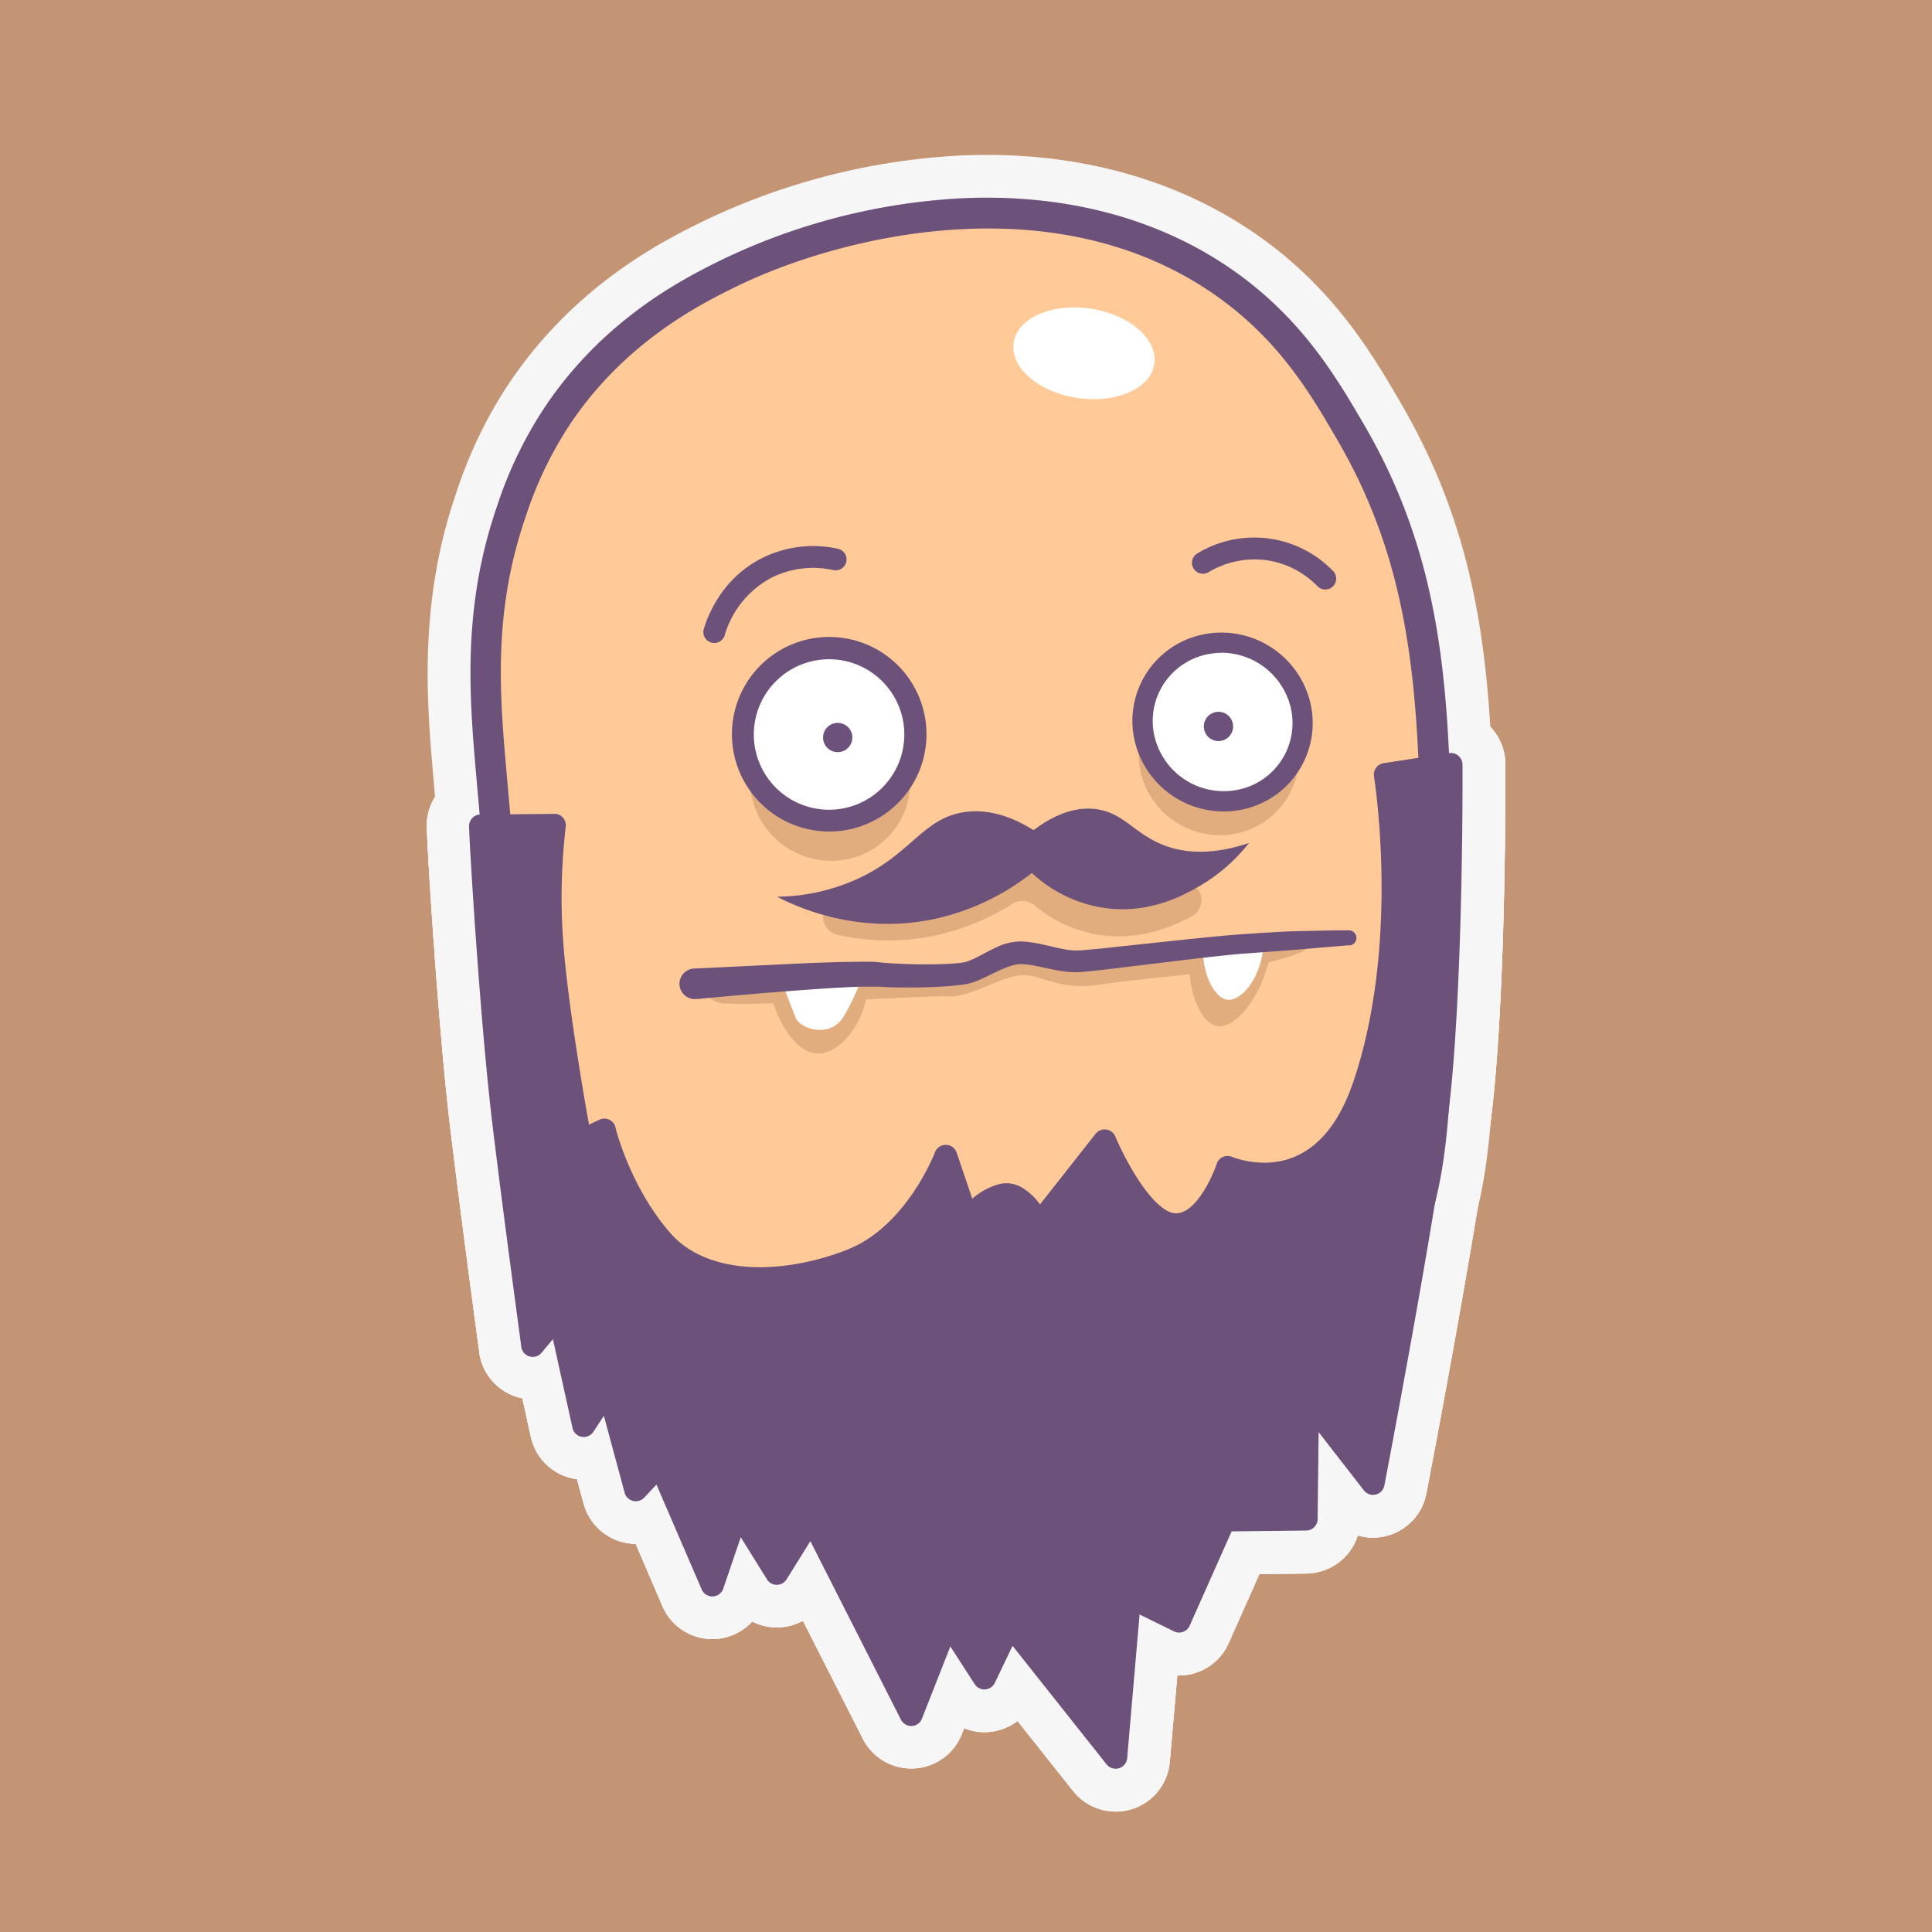 <svg id="Layer_2" data-name="Layer 2" xmlns="http://www.w3.org/2000/svg" xmlns:xlink="http://www.w3.org/1999/xlink" viewBox="0 0 512 512"><rect x="0" y="0" width="512" height="512" fill="#333333" stroke="none"/><defs><style>.cls-1,.cls-3,.cls-5,.cls-6{fill:none;}.cls-2{clip-path:url(#clip-path);}.cls-3{stroke:#fff;stroke-linejoin:round;stroke-width:25.51px;}.cls-4{fill:#ffca98;}.cls-5,.cls-6{stroke:#6c517a;stroke-miterlimit:10;}.cls-5{stroke-width:8.37px;}.cls-6{stroke-width:7.94px;}.cls-7{fill:#6c517a;}.cls-8{fill:#c49575;}.cls-9{fill:#f6f6f6;}.cls-10{fill:#e1ad7f;}.cls-11{fill:#fff;}.cls-12{clip-path:url(#clip-path-3);}.cls-13{fill:#f79431;}.cls-14{fill:#f7f7f7;}.cls-15{fill:#118407;}</style><clipPath id="clip-path"><rect class="cls-1" x="-532" width="512" height="512"/></clipPath><clipPath id="clip-path-3"><rect class="cls-1" x="532" width="512" height="512"/></clipPath></defs><g class="cls-2"><path class="cls-3" d="M39.58,490.21C22.5,478.4,4.49,464.89-14,449.48a741.7,741.7,0,0,1-61.17-57.23c-.37-.39-.2-.4.08-.58,15.72-10.2,38-29.24,38.17-55.44,0-5.53-.88-14.37-6.56-25.05,6.94-1.79,11.21-7.16,10.8-12.15a9.44,9.44,0,0,0-4.8-7.26c-4.8-2.64-12.24-.61-17.22,5.81-2.49-3.25-11.61-14.38-26.94-16.77s-26.94,5.45-33.32,9.73c-25.79,17.31-30.5,48.67-31.42,56.12,0,0-59-25.34-103.12,9.24s-60.44,80.87-60.44,80.87c-2.93.82-23.35,6.92-33.1,28.18-9.18,20-1.92,38.36-.67,41.36-.56.07-8.09,1.15-10.95,7.61-.13.27-2.58,6,0,9.16s10.28,3.35,17.66-2a52.44,52.44,0,0,0,19.9,15.21c24.76,10.49,52.8-2.36,68.42-16.33,1.19-1.06,2.56-2.35,4-3.89.19-.2.22-.06.22-.06q6.33,15.88,12.38,33.39,7.46,21.76,13,41.89s4.77,61.57,170.84,74.39,229-120.75,178.88-162.49S39.58,490.21,39.58,490.21Z"/><path class="cls-3" d="M-77.14,390.79a742.18,742.18,0,0,0,62.27,58.39C3.6,464.6,21.6,478.1,38.68,489.92"/><path class="cls-3" d="M-18.41,448c.41-1.74,4.3-17.08,19.68-23.85,13.82-6.09,26.37-.6,28.32.3,3-4,11.67-14.73,25-16.4,18.86-2.36,40.47,14.05,47.41,41.44"/><path class="cls-3" d="M21.63,449.67a42.22,42.22,0,0,1,16.16-33.84"/><path class="cls-3" d="M21.63,449.67a28.29,28.29,0,0,1-1.42-10.17,34.1,34.1,0,0,1,2.05-10.31,33.71,33.71,0,0,1,5.13-9.35,28.59,28.59,0,0,1,7.94-7.13L40.24,419c-2,2.2-4,4.29-5.82,6.52a70.22,70.22,0,0,0-5.16,7.06,60.37,60.37,0,0,0-4.25,8A91.34,91.34,0,0,0,21.63,449.67Z"/></g><g class="cls-2"><path class="cls-4" d="M39.58,490.21C22.5,478.4,4.49,464.89-14,449.48a741.7,741.7,0,0,1-61.17-57.23c-.37-.39-.2-.4.08-.58,15.72-10.2,38-29.24,38.17-55.44,0-5.53-.88-14.37-6.56-25.05,6.94-1.79,11.21-7.16,10.8-12.15a9.44,9.44,0,0,0-4.8-7.26c-4.8-2.64-12.24-.61-17.22,5.81-2.49-3.25-11.61-14.38-26.94-16.77s-26.94,5.45-33.32,9.73c-25.79,17.31-30.5,48.67-31.42,56.12,0,0-59-25.34-103.12,9.24s-60.44,80.87-60.44,80.87c-2.93.82-23.35,6.92-33.1,28.18-9.18,20-1.92,38.36-.67,41.36-.56.07-8.09,1.15-10.95,7.61-.13.27-2.58,6,0,9.16s10.28,3.35,17.66-2a52.44,52.44,0,0,0,19.9,15.21c24.76,10.49,52.8-2.36,68.42-16.33,1.19-1.06,2.56-2.35,4-3.89.19-.2.22-.06.22-.06q6.33,15.88,12.38,33.39,7.46,21.76,13,41.89s4.77,61.57,170.84,74.39,229-120.75,178.88-162.49S39.58,490.21,39.58,490.21Z"/><path class="cls-5" d="M-77.14,390.79a742.18,742.18,0,0,0,62.27,58.39C3.6,464.6,21.6,478.1,38.68,489.92"/><path class="cls-6" d="M-18.41,448c.41-1.74,4.3-17.08,19.68-23.85,13.82-6.09,26.37-.6,28.32.3,3-4,11.67-14.73,25-16.4,18.86-2.36,40.47,14.05,47.41,41.44"/><path class="cls-7" d="M21.63,449.67a28.29,28.29,0,0,1-1.42-10.17,34.1,34.1,0,0,1,2.05-10.31,33.71,33.71,0,0,1,5.13-9.35,28.59,28.59,0,0,1,7.94-7.13L40.24,419c-2,2.2-4,4.29-5.82,6.52a70.22,70.22,0,0,0-5.16,7.06,60.37,60.37,0,0,0-4.25,8A91.34,91.34,0,0,0,21.63,449.67Z"/></g><rect class="cls-8" width="512" height="512"/><path class="cls-9" d="M264.64,417.23c-50.39,0-87.49-31.61-92.33-35.93-17.61-15.75-26.33-32.47-32.1-43.53-6.86-13.13-12.39-30.21-21.21-131-1.91-21.78-4.07-46.48,5.9-75.24a115.55,115.55,0,0,1,12.84-26.85h0c17-25.95,40.22-37.42,50.13-42.32a174.37,174.37,0,0,1,66.67-17.13c29.43-1.37,56.14,5.89,77.27,21,19.12,13.68,28.49,29.8,36,42.74,23.71,40.77,23.9,79.15,24.16,132.27.25,49.27.37,74-11.81,98.94-17.69,36.25-46.66,61.85-81.57,72.1A120,120,0,0,1,264.64,417.23ZM156.71,117.14A93.36,93.36,0,0,0,146.33,139c-8.39,24.19-6.53,45.37-4.74,65.85,9.11,104,14.44,114.25,18.72,122.45,5.31,10.18,12.58,24.12,27.11,37.11,1.63,1.46,34.25,30.08,77.57,30.08a96.23,96.23,0,0,0,27.23-3.91c38.75-11.38,59-42.66,67.58-60.3,9.86-20.18,9.74-43.14,9.52-88.88-.28-56.15-1.35-87-21.09-121-7.11-12.22-14.45-24.85-29.61-35.69-40.23-28.77-94.8-14.79-120.7-2-8.26,4.08-27.59,13.63-41.21,34.42Z"/><path class="cls-9" d="M264.64,417.23c-50.39,0-87.49-31.61-92.33-35.93-17.61-15.75-26.33-32.47-32.1-43.53-6.86-13.13-12.39-30.21-21.21-131-1.91-21.78-4.07-46.48,5.9-75.24a115.55,115.55,0,0,1,12.84-26.85h0c17-25.95,40.22-37.42,50.13-42.32a174.37,174.37,0,0,1,66.67-17.13c29.43-1.37,56.14,5.89,77.27,21,19.12,13.68,28.49,29.8,36,42.74,23.71,40.77,23.9,79.15,24.16,132.27.25,49.27.37,74-11.81,98.94-17.69,36.25-46.66,61.85-81.57,72.1A120,120,0,0,1,264.64,417.23ZM156.71,117.14A93.36,93.36,0,0,0,146.33,139c-8.39,24.19-6.53,45.37-4.74,65.85,9.11,104,14.44,114.25,18.72,122.45,5.31,10.18,12.58,24.12,27.11,37.11,1.63,1.46,34.25,30.08,77.57,30.08a96.23,96.23,0,0,0,27.23-3.91c38.75-11.38,59-42.66,67.58-60.3,9.86-20.18,9.74-43.14,9.52-88.88-.28-56.15-1.35-87-21.09-121-7.11-12.22-14.45-24.85-29.61-35.69-40.23-28.77-94.8-14.79-120.7-2-8.26,4.08-27.59,13.63-41.21,34.42Z"/><path class="cls-9" d="M196.35,277.39a38.14,38.14,0,0,1-8.11-.56,16,16,0,0,1-10.8-7.92,15.45,15.45,0,0,1-.76-12.51l2.57-6.75,73.48-5.25,14-4.55,15.75,2.42c7-.52,15.63-1.26,24-2,25.29-2.17,37.74-3.14,42.75-2.61l9.93,1,.22,10c.29,13.39-16.11,16.51-24,18-9,1.71-20,2.87-28.82,3.8-5,.53-9.76,1-12.22,1.45a40.16,40.16,0,0,1-20.75-1.55c-.79-.25-1.85-.58-2.29-.65a37.27,37.27,0,0,0-4.75,1.76c-4.37,1.82-9.78,4.08-15.83,3.84-2.07-.09-11.91.38-20.59.79C212.4,277,202.38,277.39,196.35,277.39Z"/><path class="cls-9" d="M196.35,277.39a38.14,38.14,0,0,1-8.11-.56,16,16,0,0,1-10.8-7.92,15.45,15.45,0,0,1-.76-12.51l2.57-6.75,73.48-5.25,14-4.55,15.75,2.42c7-.52,15.63-1.26,24-2,25.29-2.17,37.74-3.14,42.75-2.61l9.93,1,.22,10c.29,13.39-16.11,16.51-24,18-9,1.71-20,2.87-28.82,3.8-5,.53-9.76,1-12.22,1.45a40.16,40.16,0,0,1-20.75-1.55c-.79-.25-1.85-.58-2.29-.65a37.27,37.27,0,0,0-4.75,1.76c-4.37,1.82-9.78,4.08-15.83,3.84-2.07-.09-11.91.38-20.59.79C212.4,277,202.38,277.39,196.35,277.39Z"/><path class="cls-9" d="M323.19,283.3c-.38,0-.76,0-1.14,0-11.15-.84-18.83-13.59-18.26-30.32l.32-9.57,46.31-6.28-2.08,14.83C345.82,269.82,334.9,283.3,323.19,283.3Z"/><path class="cls-9" d="M323.19,283.3c-.38,0-.76,0-1.14,0-11.15-.84-18.83-13.59-18.26-30.32l.32-9.57,46.31-6.28-2.08,14.83C345.82,269.82,334.9,283.3,323.19,283.3Z"/><path class="cls-9" d="M216.78,290.54a18.05,18.05,0,0,1-3-.26c-11.1-1.95-20.24-15.12-21.73-31.31l-1.13-12.33,51.35-.2-.4,11.76c-.39,11.5-4.79,21.48-12.09,27.41A20.67,20.67,0,0,1,216.78,290.54Z"/><path class="cls-9" d="M216.78,290.54a18.05,18.05,0,0,1-3-.26c-11.1-1.95-20.24-15.12-21.73-31.31l-1.13-12.33,51.35-.2-.4,11.76c-.39,11.5-4.79,21.48-12.09,27.41A20.67,20.67,0,0,1,216.78,290.54Z"/><path class="cls-9" d="M325.6,276.3a14.68,14.68,0,0,1-1.75-.11c-9.39-1.16-16.15-11.08-16.43-24.14l-.23-10.76,40.23-3-1.26,13.36c-.82,8.65-4.48,16.19-10.07,20.68A16.83,16.83,0,0,1,325.6,276.3Z"/><path class="cls-9" d="M220.24,239.5a32.92,32.92,0,0,1-31.45-23.45A32,32,0,0,1,210.91,176a32.71,32.71,0,0,1,37.65,46.93h0a31.84,31.84,0,0,1-19.49,15.39A32.54,32.54,0,0,1,220.24,239.5Zm-.53-42.07a9.92,9.92,0,0,0-2.69.37,9.37,9.37,0,0,0-6.5,11.78A10.2,10.2,0,0,0,223,216.44a9.38,9.38,0,0,0,5.75-4.51,9.8,9.8,0,0,0-4.08-13.22A10.14,10.14,0,0,0,219.71,197.43Z"/><path class="cls-9" d="M220.24,239.5a32.92,32.92,0,0,1-31.45-23.45A32,32,0,0,1,210.91,176a32.71,32.71,0,0,1,37.65,46.93h0a31.84,31.84,0,0,1-19.49,15.39A32.54,32.54,0,0,1,220.24,239.5Zm-.53-42.07a9.92,9.92,0,0,0-2.69.37,9.37,9.37,0,0,0-6.5,11.78A10.2,10.2,0,0,0,223,216.44a9.38,9.38,0,0,0,5.75-4.51,9.8,9.8,0,0,0-4.08-13.22A10.14,10.14,0,0,0,219.71,197.43Z"/><path class="cls-9" d="M219.67,228.79a34.15,34.15,0,1,1,30-17.65A33.95,33.95,0,0,1,219.67,228.79Zm.08-45.63a11.48,11.48,0,0,0-5.56,21.53,11.48,11.48,0,1,0,5.56-21.53Z"/><path class="cls-9" d="M323.26,232.73a32.72,32.72,0,0,1-28.82-48.15,31.88,31.88,0,0,1,19.49-15.39,32.88,32.88,0,0,1,40.28,22.24,31.87,31.87,0,0,1-2.63,24.69h0a31.9,31.9,0,0,1-19.49,15.39A32.54,32.54,0,0,1,323.26,232.73Zm-.53-42.07A9.86,9.86,0,0,0,320,191a9.42,9.42,0,0,0-5.75,4.51,9.8,9.8,0,0,0,4.08,13.22,10,10,0,0,0,7.61.91,9.34,9.34,0,0,0,5.74-4.51h0a9.36,9.36,0,0,0,.76-7.26,10.23,10.23,0,0,0-9.75-7.24Z"/><path class="cls-9" d="M323.26,232.73a32.72,32.72,0,0,1-28.82-48.15,31.88,31.88,0,0,1,19.49-15.39,32.88,32.88,0,0,1,40.28,22.24,31.87,31.87,0,0,1-2.63,24.69h0a31.9,31.9,0,0,1-19.49,15.39A32.54,32.54,0,0,1,323.26,232.73Zm-.53-42.07A9.86,9.86,0,0,0,320,191a9.42,9.42,0,0,0-5.75,4.51,9.8,9.8,0,0,0,4.08,13.22,10,10,0,0,0,7.61.91,9.34,9.34,0,0,0,5.74-4.51h0a9.36,9.36,0,0,0,.76-7.26,10.23,10.23,0,0,0-9.75-7.24Z"/><path class="cls-9" d="M324.24,223.72a33,33,0,0,1-31.46-23.46,32,32,0,0,1,22.13-40.08,32.86,32.86,0,0,1,40.28,22.23,31.87,31.87,0,0,1-2.63,24.69h0a32,32,0,0,1-19.49,15.4A32.94,32.94,0,0,1,324.24,223.72Zm-.53-42.07A9.86,9.86,0,0,0,321,182a9.35,9.35,0,0,0-6.5,11.77A10.2,10.2,0,0,0,327,200.66a9.4,9.4,0,0,0,5.74-4.51h0a9.39,9.39,0,0,0,.76-7.27,10.05,10.05,0,0,0-4.83-5.95A10.17,10.17,0,0,0,323.71,181.65Z"/><path class="cls-9" d="M222,210.68a15.22,15.22,0,1,1,13.35-7.87h0A15.33,15.33,0,0,1,222,210.68Zm-6.51-18.83a7.46,7.46,0,0,0,13.06,7.21h0l-3.13-1.73,3.13,1.73a7.46,7.46,0,0,0-13.06-7.21Z"/><path class="cls-9" d="M322.88,207.73a15.22,15.22,0,1,1,13.35-7.86A15.13,15.13,0,0,1,322.88,207.73Zm-6.51-18.82a7.46,7.46,0,0,0,13.07,7.21l-3.14-1.73,3.14,1.73a7.46,7.46,0,1,0-13.07-7.21Z"/><path class="cls-9" d="M200.2,170.65l-21.79-6.28c1.11-3.85,5.8-16.93,19.66-24a39,39,0,0,1,25.84-3.22L219,159.33a16.36,16.36,0,0,0-10.7,1.29A17,17,0,0,0,200.2,170.65Z"/><path class="cls-9" d="M343.08,161.23a14.84,14.84,0,0,0-18.44-2.37l-11.72-19.42a37.55,37.55,0,0,1,46.43,6Z"/><path class="cls-9" d="M235.34,260.55a72.62,72.62,0,0,1-15.81-1.76,16.28,16.28,0,0,1-1.33-31.43,36.17,36.17,0,0,0,4.5-1.76A49.34,49.34,0,0,0,233,218.78c4.92-3.92,10.49-8.35,19.32-9.49A34.92,34.92,0,0,1,272.48,213,30.72,30.72,0,0,1,290.82,210c7.2,1.16,11.74,4.86,15.06,7.56a22.29,22.29,0,0,0,5.75,3.8,15,15,0,0,0,3.74.95,16.3,16.3,0,0,1,14.07,13.34A16.11,16.11,0,0,1,321,252.91l-.26.14c-4.48,2.31-16.43,8.48-32,5.74a46.32,46.32,0,0,1-18.15-7.44,72.3,72.3,0,0,1-35.2,9.2Zm48.34-27.68a23.4,23.4,0,0,0,8.92,3.59l.68.1c-.62-.48-1.19-.94-1.72-1.38-2.52-2.05-3.29-2.58-4.37-2.76A7.45,7.45,0,0,0,283.68,232.87Zm-27.3-1.16a8.77,8.77,0,0,0-1.15.07c-2.31.3-3.94,1.44-7.91,4.59a50.53,50.53,0,0,0,11.39-4.4A10.6,10.6,0,0,0,256.38,231.71Z"/><path class="cls-9" d="M235.34,260.55a72.62,72.62,0,0,1-15.81-1.76,16.28,16.28,0,0,1-1.33-31.43,36.17,36.17,0,0,0,4.5-1.76A49.34,49.34,0,0,0,233,218.78c4.92-3.92,10.49-8.35,19.32-9.49A34.92,34.92,0,0,1,272.48,213,30.72,30.72,0,0,1,290.82,210c7.2,1.16,11.74,4.86,15.06,7.56a22.29,22.29,0,0,0,5.75,3.8,15,15,0,0,0,3.74.95,16.3,16.3,0,0,1,14.07,13.34A16.11,16.11,0,0,1,321,252.91l-.26.14c-4.48,2.31-16.43,8.48-32,5.74a46.32,46.32,0,0,1-18.15-7.44,72.3,72.3,0,0,1-35.2,9.2Zm48.34-27.68a23.4,23.4,0,0,0,8.92,3.59l.68.1c-.62-.48-1.19-.94-1.72-1.38-2.52-2.05-3.29-2.58-4.37-2.76A7.45,7.45,0,0,0,283.68,232.87Zm-27.3-1.16a8.77,8.77,0,0,0-1.15.07c-2.31.3-3.94,1.44-7.91,4.59a50.53,50.53,0,0,0,11.39-4.4A10.6,10.6,0,0,0,256.38,231.71Z"/><path class="cls-9" d="M235.17,256.21a75.88,75.88,0,0,1-34.44-8.48l4.91-21.4a42.06,42.06,0,0,0,18.59-4.53,49,49,0,0,0,10-7.29c4.74-4.13,10.1-8.82,18.87-10.36a34.73,34.73,0,0,1,20.29,2.77,30.74,30.74,0,0,1,18.19-3.78c7.25.84,11.95,4.32,15.39,6.86a22.22,22.22,0,0,0,5.93,3.54c3.84,1.36,8.74,1.06,14.53-.89l36-12.12-23.53,29.88a57.36,57.36,0,0,1-16.51,14.33c-4.39,2.52-16,9.22-31.75,7.2a45.94,45.94,0,0,1-18.5-6.6,74,74,0,0,1-22.89,9.25A71.47,71.47,0,0,1,235.17,256.21Zm23.43-29.86a9.14,9.14,0,0,0-1.59.13c-2.3.41-3.88,1.62-7.69,5a51.46,51.46,0,0,0,11.16-4.92A11.19,11.19,0,0,0,258.6,226.35Zm26.86-.08a23.52,23.52,0,0,0,9.09,3.18l.68.08-1.78-1.3c-2.61-1.93-3.41-2.44-4.49-2.56A7.43,7.43,0,0,0,285.46,226.27Z"/><path class="cls-9" d="M217.32,284.27c-.4,0-.81,0-1.22,0-7.11-.43-13.43-4.54-15.73-10.24-1.2-3-3.91-10.07-4-10.37l-5.65-14.82,53.65-1.87-5,15.4a75.75,75.75,0,0,1-5.63,12.19A18.39,18.39,0,0,1,217.32,284.27Z"/><path class="cls-9" d="M185.32,271.92l-2.06-22.58c6.88-.63,41.61-3.72,50.13-3.09a116.82,116.82,0,0,0,19.94-.34c.53-.2,1.68-.75,2.53-1.17,3.95-1.89,9.32-4.48,15.23-4.25a49.62,49.62,0,0,1,9.3,1.52,29.3,29.3,0,0,0,4.83.9c1.81,0,10.82-1,18.06-1.71,10.31-1.08,21-2.2,26.85-2.48,10.48-.51,26.39-1.55,26.55-1.56l1.48,22.63c-.16,0-16.26,1.06-26.94,1.58-5.24.25-16.05,1.38-25.58,2.38-12.68,1.33-18.11,1.84-20.66,1.84a44.29,44.29,0,0,1-9.77-1.5,38.29,38.29,0,0,0-4.76-.92,31.64,31.64,0,0,0-4.77,2,36.33,36.33,0,0,1-6.67,2.68c-5.68,1.45-19.73,1.56-27.31,1C226.83,268.49,201.65,270.43,185.32,271.92Z"/><path class="cls-9" d="M184.11,276a15.39,15.39,0,0,1-1.43-30.72l.65,0,22.3-1.08c7.17-.34,14.58-.7,22.1-.74h.11l3.8.07c.93.05,2,.1,3,.21,1.54.13,3.12.23,4.7.3,3.46.14,6.8.17,9.94.07,1.19,0,2.57-.1,3.73-.22.45-.2.83-.38,1.17-.56l.92-.48c1.39-.74,3-1.58,4.78-2.38l.29-.12a26.51,26.51,0,0,1,10.62-2.25H271a50.6,50.6,0,0,1,9.88,1.54c1,.24,2,.46,2.78.6a11.67,11.67,0,0,0,1.24.19h.17a5.57,5.57,0,0,0,.65,0c1.37-.09,2.8-.23,4.31-.37l.68-.07,21.65-2.31c3.29-.35,7.17-.75,11.11-1.1,1.91-.17,3.82-.33,5.77-.46l5.61-.38,5.44-.29c1.34-.07,2.61-.09,3.89-.12l1.84,0,1.91-.05c3.08-.08,6.26-.16,9.5-.11h.14a13.36,13.36,0,0,1,.92,26.67h0c-2.31.18-4.62.38-6.94.58-4.9.42-10,.85-15,1.2l-5.39.4c-1.45.1-3,.24-5,.45-3.78.39-7.5.82-10.63,1.2l-22.64,2.7c-1.61.18-3.28.36-5.09.51a32.87,32.87,0,0,1-4.87.05c-1.64-.11-3.1-.34-4.19-.52-1.5-.26-2.85-.55-4.05-.81l-1.72-.37c-.9-.18-1.52-.28-1.93-.33l-.14.05-.21.08c-.87.34-2,.9-3.24,1.49l-1,.51c-.8.38-1.69.81-2.78,1.26a26.63,26.63,0,0,1-6.12,1.76c-2.51.39-4.66.55-6.82.69-3.94.24-7.86.33-12.07.28-2.06,0-4.14-.09-6.18-.22l-1.89-.07-2.25,0c-6.86.24-14.06.8-21,1.34-6.77.55-14,1.18-21.52,1.88l-.13,0C185.09,276,184.6,276,184.11,276Z"/><path class="cls-9" d="M295.68,480.07a14.4,14.4,0,0,1-11.29-5.44l-14.74-18.56A14.41,14.41,0,0,1,255.5,458l-.6,1.54a14.41,14.41,0,0,1-20.36,7.34h0a14.35,14.35,0,0,1-5.87-6.08l-15.89-31.29a14.28,14.28,0,0,1-6.93,1.77h0a14.41,14.41,0,0,1-6.5-1.56,14.38,14.38,0,0,1-23.8-4.08l-7.09-16.51a13.53,13.53,0,0,1-3.34-.42,14.23,14.23,0,0,1-3.51-1.37,14.48,14.48,0,0,1-6.94-8.86L152.91,392l-.75-.12a14.41,14.41,0,0,1-11.47-11.06l-2.26-10.26c-.39-.08-.79-.17-1.17-.28A14.41,14.41,0,0,1,127,358.43l0-.22c-.71-5.23-4.42-32.61-7.54-58.1-3.38-27.68-6.48-78.46-6.36-81.78a14.38,14.38,0,0,1,15.17-13.87l19.82-.2.79.11a14.35,14.35,0,0,1,9.61,5.58,14.49,14.49,0,0,1,2.77,10.75,152.83,152.83,0,0,0-.37,30.57c.91,10.34,3.08,24.49,4.8,34.83.27.11.54.23.82.37s.53.26.75.39a14.43,14.43,0,0,1,7,9.27s3.34,13.1,12,23.07a12,12,0,0,0,3.31,2.63c8,4.42,21.35,2.51,31-1.34,8.87-3.52,15-15.11,16.69-19.28a14.4,14.4,0,0,1,27.08.57l.17.5a19.45,19.45,0,0,1,9.1,1.14l7.91-10a14.4,14.4,0,0,1,24.61,3.38,63.41,63.41,0,0,0,5.06,9.51c.22-.51.41-1,.56-1.46A14.4,14.4,0,0,1,330.94,296c.43.16,4.43,1.51,8-.07,4.51-2,7.4-8.13,9-12.91,11.11-32.66,5.69-71.32,5-75.62l0-.27A14.46,14.46,0,0,1,365,191l17.36-2.66a14.39,14.39,0,0,1,16.58,14c0,.57.35,62.72-4,95.67C390.83,329,378.13,395.14,378,395.81a14.41,14.41,0,0,1-18.16,11.11A14.52,14.52,0,0,1,346.28,417l-12.52.13-8.16,18.34A14.35,14.35,0,0,1,312,444l-2,22.93a14.39,14.39,0,0,1-14.33,13.16Zm-29.74-65.16,23.27,29.31,2.92-33.86,16.25,8L319,394.6l19-.21L338.5,347l20.63,26.56c4.05-21.8,10.63-58.1,13.34-78.55.94-7.09,1.66-15.89,2.2-25.22a142.25,142.25,0,0,1-5.25,20.61c-4.49,13.2-11.66,22.06-21.3,26.34a32.85,32.85,0,0,1-17.92,2.36c-4.31,8-11.32,14.8-20.46,13.62a16.75,16.75,0,0,1-5.91-2c-4.95-2.73-9.21-8.09-12.43-13.22l-16,20.3-8.84-11.89-.38-.49a9.61,9.61,0,0,0-1.18.87L252.29,337l-3.65-10.81c-4.7,5.95-11.19,12-19.71,15.36-6.91,2.74-30.93,10.86-50.38.13a34.84,34.84,0,0,1-9.47-7.61,82.07,82.07,0,0,1-13.78-23.16l-7.74,3.67L145,300c-1.58-9-5.42-31.44-6.75-46.7a183.25,183.25,0,0,1-.36-26.21l-1.75,0c.91,15.62,3.22,49.26,5.78,70.3,1.69,13.83,3.56,28.23,5,39.3l5.72-6.88,6,27,5.87-8.94,8.19,30.32,4.89-5.26,10.33,24L193.3,381l12.56,20.21,9.9-15.91,24.78,48.79,8.83-22.47,10.43,16.11Zm19.23-109.43,0,0Zm-133-4.13s0,0,0,0A.43.43,0,0,0,152.13,301.35Zm-13.4-83.86s0,0,0,.07A.23.23,0,0,0,138.73,217.49Z"/><path class="cls-9" d="M289.86,117.15a41.29,41.29,0,0,1-6.05-.46c-16.75-2.53-28.33-14.64-26.38-27.57,1.06-7,5.93-12.94,13.36-16.22a36.51,36.51,0,0,1,20-2.31c16.75,2.53,28.33,14.63,26.38,27.56-1.06,7-5.93,12.95-13.36,16.22A34.68,34.68,0,0,1,289.86,117.15Zm-7.2-24.21a16.87,16.87,0,0,0,4.54,1.33,17.15,17.15,0,0,0,4.72.07,17.51,17.51,0,0,0-9.26-1.4Z"/><path class="cls-9" d="M264.64,417.23c-50.39,0-87.49-31.61-92.33-35.93-17.61-15.75-26.33-32.47-32.1-43.53-6.86-13.13-12.39-30.21-21.21-131-1.91-21.78-4.07-46.48,5.9-75.24a115.55,115.55,0,0,1,12.84-26.85h0c17-25.95,40.22-37.42,50.13-42.32a174.37,174.37,0,0,1,66.67-17.13c29.43-1.37,56.14,5.89,77.27,21,19.12,13.68,28.49,29.8,36,42.74,23.71,40.77,23.9,79.15,24.16,132.27.25,49.27.37,74-11.81,98.94-17.69,36.25-46.66,61.85-81.57,72.1A120,120,0,0,1,264.64,417.23ZM156.71,117.14A93.36,93.36,0,0,0,146.33,139c-8.39,24.19-6.53,45.37-4.74,65.85,9.11,104,14.44,114.25,18.72,122.45,5.31,10.18,12.58,24.12,27.11,37.11,1.63,1.46,34.25,30.08,77.57,30.08a96.23,96.23,0,0,0,27.23-3.91c38.75-11.38,59-42.66,67.58-60.3,9.86-20.18,9.74-43.14,9.52-88.88-.28-56.15-1.35-87-21.09-121-7.11-12.22-14.45-24.85-29.61-35.69-40.23-28.77-94.8-14.79-120.7-2-8.26,4.08-27.59,13.63-41.21,34.42Z"/><path class="cls-9" d="M264.59,421.28c-51,0-88.07-30.79-95-37-18.16-16.24-27.09-33.34-33-44.66-6.21-11.91-12.08-23.15-21.65-132.49-1.85-21.1-4.15-47.35,6.11-76.93a119.15,119.15,0,0,1,13.27-27.74C152,75.61,175.87,63.8,186.08,58.76a178.44,178.44,0,0,1,68.28-17.54c30.34-1.41,57.93,6.11,79.81,21.75C354,77.15,364,94.39,371.33,107c24.25,41.7,24.45,80.53,24.71,134.28.25,49.89.37,74.94-12.22,100.74-10.54,21.59-35.48,59.94-84.07,74.21A124.79,124.79,0,0,1,264.59,421.28ZM160.09,119.36a89.82,89.82,0,0,0-9.94,21c-8.1,23.37-6.36,43.18-4.53,64.16,9,103.23,14.38,113.47,18.28,120.94,5.46,10.45,12.24,23.46,26.22,36a129.38,129.38,0,0,0,32,19.79c23.5,10.18,46.69,12,68.91,5.51,37.26-10.94,56.77-41.15,65.09-58.18,9.43-19.33,9.32-42,9.1-87.07-.25-49-.42-84.38-20.54-119-6.89-11.85-14-24.1-28.47-34.44-38.66-27.65-91.45-14-116.55-1.65-8,3.93-26.59,13.14-39.62,33Z"/><path class="cls-9" d="M196.35,277.39a38.14,38.14,0,0,1-8.11-.56,16,16,0,0,1-10.8-7.92,15.45,15.45,0,0,1-.76-12.51l2.57-6.75,73.48-5.25,14-4.55,15.75,2.42c7-.52,15.63-1.26,24-2,25.29-2.17,37.74-3.14,42.75-2.61l9.93,1,.22,10c.29,13.39-16.11,16.51-24,18-9,1.71-20,2.87-28.82,3.8-5,.53-9.76,1-12.22,1.45a40.16,40.16,0,0,1-20.75-1.55c-.79-.25-1.85-.58-2.29-.65a37.27,37.27,0,0,0-4.75,1.76c-4.37,1.82-9.78,4.08-15.83,3.84-2.07-.09-11.91.38-20.59.79C212.4,277,202.38,277.39,196.35,277.39Z"/><path class="cls-9" d="M196.35,277.39a38.14,38.14,0,0,1-8.11-.56,16,16,0,0,1-10.8-7.92,15.45,15.45,0,0,1-.76-12.51l2.57-6.75,73.48-5.25,14-4.55,15.75,2.42c7-.52,15.63-1.26,24-2,25.29-2.17,37.74-3.14,42.75-2.61l9.93,1,.22,10c.29,13.39-16.11,16.51-24,18-9,1.71-20,2.87-28.82,3.8-5,.53-9.76,1-12.22,1.45a40.16,40.16,0,0,1-20.75-1.55c-.79-.25-1.85-.58-2.29-.65a37.27,37.27,0,0,0-4.75,1.76c-4.37,1.82-9.78,4.08-15.83,3.84-2.07-.09-11.91.38-20.59.79C212.4,277,202.38,277.39,196.35,277.39Z"/><path class="cls-9" d="M323.19,283.3c-.38,0-.76,0-1.14,0-11.15-.84-18.83-13.59-18.26-30.32l.32-9.57,46.31-6.28-2.08,14.83C345.82,269.82,334.9,283.3,323.19,283.3Z"/><path class="cls-9" d="M323.19,283.3c-.38,0-.76,0-1.14,0-11.15-.84-18.83-13.59-18.26-30.32l.32-9.57,46.31-6.28-2.08,14.83C345.82,269.82,334.9,283.3,323.19,283.3Z"/><path class="cls-9" d="M216.78,290.54a18.05,18.05,0,0,1-3-.26c-11.1-1.95-20.24-15.12-21.73-31.31l-1.13-12.33,51.35-.2-.4,11.76c-.39,11.5-4.79,21.48-12.09,27.41A20.67,20.67,0,0,1,216.78,290.54Z"/><path class="cls-9" d="M216.78,290.54a18.05,18.05,0,0,1-3-.26c-11.1-1.95-20.24-15.12-21.73-31.31l-1.13-12.33,51.35-.2-.4,11.76c-.39,11.5-4.79,21.48-12.09,27.41A20.67,20.67,0,0,1,216.78,290.54Z"/><path class="cls-9" d="M325.6,276.3a14.68,14.68,0,0,1-1.75-.11c-9.39-1.16-16.15-11.08-16.43-24.14l-.23-10.76,40.23-3-1.26,13.36c-.82,8.65-4.48,16.19-10.07,20.68A16.83,16.83,0,0,1,325.6,276.3Z"/><path class="cls-9" d="M220.24,239.5a32.92,32.92,0,0,1-31.45-23.45A32,32,0,0,1,210.91,176a32.71,32.71,0,0,1,37.65,46.93h0a31.84,31.84,0,0,1-19.49,15.39A32.54,32.54,0,0,1,220.24,239.5Zm-.53-42.07a9.92,9.92,0,0,0-2.69.37,9.37,9.37,0,0,0-6.5,11.78A10.2,10.2,0,0,0,223,216.44a9.38,9.38,0,0,0,5.75-4.51,9.8,9.8,0,0,0-4.08-13.22A10.14,10.14,0,0,0,219.71,197.43Z"/><path class="cls-9" d="M220.24,239.5a32.92,32.92,0,0,1-31.45-23.45A32,32,0,0,1,210.91,176a32.71,32.71,0,0,1,37.65,46.93h0a31.84,31.84,0,0,1-19.49,15.39A32.54,32.54,0,0,1,220.24,239.5Zm-.53-42.07a9.92,9.92,0,0,0-2.69.37,9.37,9.37,0,0,0-6.5,11.78A10.2,10.2,0,0,0,223,216.44a9.38,9.38,0,0,0,5.75-4.51,9.8,9.8,0,0,0-4.08-13.22A10.14,10.14,0,0,0,219.71,197.43Z"/><path class="cls-9" d="M219.67,228.79a34.15,34.15,0,1,1,30-17.65A33.95,33.95,0,0,1,219.67,228.79Zm.08-45.63a11.48,11.48,0,0,0-5.56,21.53,11.48,11.48,0,1,0,5.56-21.53Z"/><path class="cls-9" d="M219.7,231.7A37.16,37.16,0,1,1,230,230.23,37,37,0,0,1,219.7,231.7Zm.06-45.65a8.71,8.71,0,0,0-2.41.34,8.58,8.58,0,1,0,4.76,16.49,8.57,8.57,0,0,0,1.77-15.75A8.4,8.4,0,0,0,219.76,186.05Z"/><path class="cls-9" d="M323.26,232.73a32.72,32.72,0,0,1-28.82-48.15,31.88,31.88,0,0,1,19.49-15.39,32.88,32.88,0,0,1,40.28,22.24,31.87,31.87,0,0,1-2.63,24.69h0a31.9,31.9,0,0,1-19.49,15.39A32.54,32.54,0,0,1,323.26,232.73Zm-.53-42.07A9.86,9.86,0,0,0,320,191a9.42,9.42,0,0,0-5.75,4.51,9.8,9.8,0,0,0,4.08,13.22,10,10,0,0,0,7.61.91,9.34,9.34,0,0,0,5.74-4.51h0a9.36,9.36,0,0,0,.76-7.26,10.23,10.23,0,0,0-9.75-7.24Z"/><path class="cls-9" d="M323.26,232.73a32.72,32.72,0,0,1-28.82-48.15,31.88,31.88,0,0,1,19.49-15.39,32.88,32.88,0,0,1,40.28,22.24,31.87,31.87,0,0,1-2.63,24.69h0a31.9,31.9,0,0,1-19.49,15.39A32.54,32.54,0,0,1,323.26,232.73Zm-.53-42.07A9.86,9.86,0,0,0,320,191a9.42,9.42,0,0,0-5.75,4.51,9.8,9.8,0,0,0,4.08,13.22,10,10,0,0,0,7.61.91,9.34,9.34,0,0,0,5.74-4.51h0a9.36,9.36,0,0,0,.76-7.26,10.23,10.23,0,0,0-9.75-7.24Z"/><path class="cls-9" d="M324.24,223.72a33,33,0,0,1-31.46-23.46,32,32,0,0,1,22.13-40.08,32.86,32.86,0,0,1,40.28,22.23,31.87,31.87,0,0,1-2.63,24.69h0a32,32,0,0,1-19.49,15.4A32.94,32.94,0,0,1,324.24,223.72Zm-.53-42.07A9.86,9.86,0,0,0,321,182a9.35,9.35,0,0,0-6.5,11.77A10.2,10.2,0,0,0,327,200.66a9.4,9.4,0,0,0,5.74-4.51h0a9.39,9.39,0,0,0,.76-7.27,10.05,10.05,0,0,0-4.83-5.95A10.17,10.17,0,0,0,323.71,181.65Z"/><path class="cls-9" d="M324.25,226.39A35.69,35.69,0,0,1,307.1,222,35.27,35.27,0,0,1,290.22,201a34.72,34.72,0,0,1,24-43.43,35.56,35.56,0,0,1,43.57,24.05,34.72,34.72,0,0,1-24,43.43A35.52,35.52,0,0,1,324.25,226.39Zm-.53-42.07a7.44,7.44,0,0,0-2,.27,6.7,6.7,0,0,0-4.66,8.44,7.54,7.54,0,0,0,9.16,5.05,6.68,6.68,0,0,0,4.65-8.43,7.32,7.32,0,0,0-3.55-4.38A7.47,7.47,0,0,0,323.72,184.32Z"/><path class="cls-9" d="M222,210.68a15.22,15.22,0,1,1,13.35-7.87h0A15.33,15.33,0,0,1,222,210.68Zm-6.51-18.83a7.46,7.46,0,0,0,13.06,7.21h0l-3.13-1.73,3.13,1.73a7.46,7.46,0,0,0-13.06-7.21Z"/><path class="cls-9" d="M322.88,207.73a15.22,15.22,0,1,1,13.35-7.86A15.13,15.13,0,0,1,322.88,207.73Zm-6.51-18.82a7.46,7.46,0,0,0,13.07,7.21l-3.14-1.73,3.14,1.73a7.46,7.46,0,1,0-13.07-7.21Z"/><path class="cls-9" d="M189.31,181.74a14.51,14.51,0,0,1-3.93-.55,14.26,14.26,0,0,1-9.75-17.62c1.19-4.13,6.23-18.19,21.13-25.75a41.87,41.87,0,0,1,27.78-3.46,14.23,14.23,0,0,1-6.13,27.8,13.18,13.18,0,0,0-8.77,1,14,14,0,0,0-6.66,8.25A14.3,14.3,0,0,1,189.31,181.74Z"/><path class="cls-9" d="M351.22,167.56A14.3,14.3,0,0,1,341,163.25a12.13,12.13,0,0,0-6.81-3.54,12.54,12.54,0,0,0-8.06,1.62A14.23,14.23,0,1,1,311.42,137a40.44,40.44,0,0,1,50,6.45,14.23,14.23,0,0,1-10.21,24.14Z"/><path class="cls-9" d="M235.34,260.55a72.62,72.62,0,0,1-15.81-1.76,16.28,16.28,0,0,1-1.33-31.43,36.17,36.17,0,0,0,4.5-1.76A49.34,49.34,0,0,0,233,218.78c4.92-3.92,10.49-8.35,19.32-9.49A34.92,34.92,0,0,1,272.48,213,30.72,30.72,0,0,1,290.82,210c7.2,1.16,11.74,4.86,15.06,7.56a22.29,22.29,0,0,0,5.75,3.8,15,15,0,0,0,3.74.95,16.3,16.3,0,0,1,14.07,13.34A16.11,16.11,0,0,1,321,252.91l-.26.14c-4.48,2.31-16.43,8.48-32,5.74a46.32,46.32,0,0,1-18.15-7.44,72.3,72.3,0,0,1-35.2,9.2Zm48.34-27.68a23.4,23.4,0,0,0,8.92,3.59l.68.1c-.62-.48-1.19-.94-1.72-1.38-2.52-2.05-3.29-2.58-4.37-2.76A7.45,7.45,0,0,0,283.68,232.87Zm-27.3-1.16a8.77,8.77,0,0,0-1.15.07c-2.31.3-3.94,1.44-7.91,4.59a50.53,50.53,0,0,0,11.39-4.4A10.6,10.6,0,0,0,256.38,231.71Z"/><path class="cls-9" d="M235.34,260.55a72.62,72.62,0,0,1-15.81-1.76,16.28,16.28,0,0,1-1.33-31.43,36.17,36.17,0,0,0,4.5-1.76A49.34,49.34,0,0,0,233,218.78c4.92-3.92,10.49-8.35,19.32-9.49A34.92,34.92,0,0,1,272.48,213,30.72,30.72,0,0,1,290.82,210c7.2,1.16,11.74,4.86,15.06,7.56a22.29,22.29,0,0,0,5.75,3.8,15,15,0,0,0,3.74.95,16.3,16.3,0,0,1,14.07,13.34A16.11,16.11,0,0,1,321,252.91l-.26.14c-4.48,2.31-16.43,8.48-32,5.74a46.32,46.32,0,0,1-18.15-7.44,72.3,72.3,0,0,1-35.2,9.2Zm48.34-27.68a23.4,23.4,0,0,0,8.92,3.59l.68.1c-.62-.48-1.19-.94-1.72-1.38-2.52-2.05-3.29-2.58-4.37-2.76A7.45,7.45,0,0,0,283.68,232.87Zm-27.3-1.16a8.77,8.77,0,0,0-1.15.07c-2.31.3-3.94,1.44-7.91,4.59a50.53,50.53,0,0,0,11.39-4.4A10.6,10.6,0,0,0,256.38,231.71Z"/><path class="cls-9" d="M235.17,256.21a75.88,75.88,0,0,1-34.44-8.48l4.91-21.4a42.06,42.06,0,0,0,18.59-4.53,49,49,0,0,0,10-7.29c4.74-4.13,10.1-8.82,18.87-10.36a34.73,34.73,0,0,1,20.29,2.77,30.74,30.74,0,0,1,18.19-3.78c7.25.84,11.95,4.32,15.39,6.86a22.22,22.22,0,0,0,5.93,3.54c3.84,1.36,8.74,1.06,14.53-.89l36-12.12-23.53,29.88a57.36,57.36,0,0,1-16.51,14.33c-4.39,2.52-16,9.22-31.75,7.2a45.94,45.94,0,0,1-18.5-6.6,74,74,0,0,1-22.89,9.25A71.47,71.47,0,0,1,235.17,256.21Zm23.43-29.86a9.14,9.14,0,0,0-1.59.13c-2.3.41-3.88,1.62-7.69,5a51.46,51.46,0,0,0,11.16-4.92A11.19,11.19,0,0,0,258.6,226.35Zm26.86-.08a23.52,23.52,0,0,0,9.09,3.18l.68.08-1.78-1.3c-2.61-1.93-3.41-2.44-4.49-2.56A7.43,7.43,0,0,0,285.46,226.27Z"/><path class="cls-9" d="M217.32,284.27c-.4,0-.81,0-1.22,0-7.11-.43-13.43-4.54-15.73-10.24-1.2-3-3.91-10.07-4-10.37l-5.65-14.82,53.65-1.87-5,15.4a75.75,75.75,0,0,1-5.63,12.19A18.39,18.39,0,0,1,217.32,284.27Z"/><path class="cls-9" d="M185.32,271.92l-2.06-22.58c6.88-.63,41.61-3.72,50.13-3.09a116.82,116.82,0,0,0,19.94-.34c.53-.2,1.68-.75,2.53-1.17,3.95-1.89,9.32-4.48,15.23-4.25a49.62,49.62,0,0,1,9.3,1.52,29.3,29.3,0,0,0,4.83.9c1.81,0,10.82-1,18.06-1.71,10.31-1.08,21-2.2,26.85-2.48,10.48-.51,26.39-1.55,26.55-1.56l1.48,22.63c-.16,0-16.26,1.06-26.94,1.58-5.24.25-16.05,1.38-25.58,2.38-12.68,1.33-18.11,1.84-20.66,1.84a44.29,44.29,0,0,1-9.77-1.5,38.29,38.29,0,0,0-4.76-.92,31.64,31.64,0,0,0-4.77,2,36.33,36.33,0,0,1-6.67,2.68c-5.68,1.45-19.73,1.56-27.31,1C226.83,268.49,201.65,270.43,185.32,271.92Z"/><path class="cls-9" d="M184.11,276a15.39,15.39,0,0,1-1.43-30.72l.65,0,22.3-1.08c7.17-.34,14.58-.7,22.1-.74h.11l3.8.07c.93.05,2,.1,3,.21,1.54.13,3.12.23,4.7.3,3.46.14,6.8.17,9.94.07,1.19,0,2.57-.1,3.73-.22.45-.2.83-.38,1.17-.56l.92-.48c1.39-.74,3-1.58,4.78-2.38l.29-.12a26.51,26.51,0,0,1,10.62-2.25H271a50.6,50.6,0,0,1,9.88,1.54c1,.24,2,.46,2.78.6a11.67,11.67,0,0,0,1.24.19h.17a5.57,5.57,0,0,0,.65,0c1.37-.09,2.8-.23,4.31-.37l.68-.07,21.65-2.31c3.29-.35,7.17-.75,11.11-1.1,1.91-.17,3.82-.33,5.77-.46l5.61-.38,5.44-.29c1.34-.07,2.61-.09,3.89-.12l1.84,0,1.91-.05c3.08-.08,6.26-.16,9.5-.11h.14a13.36,13.36,0,0,1,.92,26.67h0c-2.31.18-4.62.38-6.94.58-4.9.42-10,.85-15,1.2l-5.39.4c-1.45.1-3,.24-5,.45-3.78.39-7.5.82-10.63,1.2l-22.64,2.7c-1.61.18-3.28.36-5.09.51a32.87,32.87,0,0,1-4.87.05c-1.64-.11-3.1-.34-4.19-.52-1.5-.26-2.85-.55-4.05-.81l-1.72-.37c-.9-.18-1.52-.28-1.93-.33l-.14.05-.21.08c-.87.34-2,.9-3.24,1.49l-1,.51c-.8.38-1.69.81-2.78,1.26a26.63,26.63,0,0,1-6.12,1.76c-2.51.39-4.66.55-6.82.69-3.94.24-7.86.33-12.07.28-2.06,0-4.14-.09-6.18-.22l-1.89-.07-2.25,0c-6.86.24-14.06.8-21,1.34-6.77.55-14,1.18-21.52,1.88l-.13,0C185.09,276,184.6,276,184.11,276Z"/><path class="cls-9" d="M295.68,480.07a14.4,14.4,0,0,1-11.29-5.44l-14.74-18.56A14.41,14.41,0,0,1,255.5,458l-.6,1.54a14.41,14.41,0,0,1-20.36,7.34h0a14.35,14.35,0,0,1-5.87-6.08l-15.89-31.29a14.28,14.28,0,0,1-6.93,1.77h0a14.41,14.41,0,0,1-6.5-1.56,14.38,14.38,0,0,1-23.8-4.08l-7.09-16.51a13.53,13.53,0,0,1-3.34-.42,14.23,14.23,0,0,1-3.51-1.37,14.48,14.48,0,0,1-6.94-8.86L152.91,392l-.75-.12a14.41,14.41,0,0,1-11.47-11.06l-2.26-10.26c-.39-.08-.79-.17-1.17-.28A14.41,14.41,0,0,1,127,358.43l0-.22c-.71-5.23-4.42-32.61-7.54-58.1-3.38-27.68-6.48-78.46-6.36-81.78a14.38,14.38,0,0,1,15.17-13.87l19.82-.2.79.11a14.35,14.35,0,0,1,9.61,5.58,14.49,14.49,0,0,1,2.77,10.75,152.83,152.83,0,0,0-.37,30.57c.91,10.34,3.08,24.49,4.8,34.83.27.11.54.23.82.37s.53.26.75.39a14.43,14.43,0,0,1,7,9.27s3.34,13.1,12,23.07a12,12,0,0,0,3.31,2.63c8,4.42,21.35,2.51,31-1.34,8.87-3.52,15-15.11,16.69-19.28a14.4,14.4,0,0,1,27.08.57l.17.5a19.45,19.45,0,0,1,9.1,1.14l7.91-10a14.4,14.4,0,0,1,24.61,3.38,63.41,63.41,0,0,0,5.06,9.51c.22-.51.41-1,.56-1.46A14.4,14.4,0,0,1,330.94,296c.43.16,4.43,1.51,8-.07,4.51-2,7.4-8.13,9-12.91,11.11-32.66,5.69-71.32,5-75.62l0-.27A14.46,14.46,0,0,1,365,191l17.36-2.66a14.39,14.39,0,0,1,16.58,14c0,.57.35,62.72-4,95.67C390.83,329,378.13,395.14,378,395.81a14.41,14.41,0,0,1-18.16,11.11A14.52,14.52,0,0,1,346.28,417l-12.52.13-8.16,18.34A14.35,14.35,0,0,1,312,444l-2,22.93a14.39,14.39,0,0,1-14.33,13.16Zm-29.74-65.16,23.27,29.31,2.92-33.86,16.25,8L319,394.6l19-.21L338.5,347l20.63,26.56c4.05-21.8,10.63-58.1,13.34-78.55.94-7.09,1.66-15.89,2.2-25.22a142.25,142.25,0,0,1-5.25,20.61c-4.49,13.2-11.66,22.06-21.3,26.34a32.85,32.85,0,0,1-17.92,2.36c-4.31,8-11.32,14.8-20.46,13.62a16.75,16.75,0,0,1-5.91-2c-4.95-2.73-9.21-8.09-12.43-13.22l-16,20.3-8.84-11.89-.38-.49a9.61,9.61,0,0,0-1.18.87L252.29,337l-3.65-10.81c-4.7,5.95-11.19,12-19.71,15.36-6.91,2.74-30.93,10.86-50.38.13a34.84,34.84,0,0,1-9.47-7.61,82.07,82.07,0,0,1-13.78-23.16l-7.74,3.67L145,300c-1.58-9-5.42-31.44-6.75-46.7a183.25,183.25,0,0,1-.36-26.21l-1.75,0c.91,15.62,3.22,49.26,5.78,70.3,1.69,13.83,3.56,28.23,5,39.3l5.72-6.88,6,27,5.87-8.94,8.19,30.32,4.89-5.26,10.33,24L193.3,381l12.56,20.21,9.9-15.91,24.78,48.79,8.83-22.47,10.43,16.11Zm19.23-109.43,0,0Zm-133-4.13s0,0,0,0A.43.43,0,0,0,152.13,301.35Zm-13.4-83.86s0,0,0,.07A.23.23,0,0,0,138.73,217.49Z"/><path class="cls-9" d="M289.86,117.15a41.29,41.29,0,0,1-6.05-.46c-16.75-2.53-28.33-14.64-26.38-27.57,1.06-7,5.93-12.94,13.36-16.22a36.51,36.51,0,0,1,20-2.31c16.75,2.53,28.33,14.63,26.38,27.56-1.06,7-5.93,12.95-13.36,16.22A34.68,34.68,0,0,1,289.86,117.15Zm-7.2-24.21a16.87,16.87,0,0,0,4.54,1.33,17.15,17.15,0,0,0,4.72.07,17.51,17.51,0,0,0-9.26-1.4Z"/><path class="cls-9" d="M264.64,417.23c-50.39,0-87.49-31.61-92.33-35.93-17.61-15.75-26.33-32.47-32.1-43.53-6.86-13.13-12.39-30.21-21.21-131-1.91-21.78-4.07-46.48,5.9-75.24a115.55,115.55,0,0,1,12.84-26.85h0c17-25.95,40.22-37.42,50.13-42.32a174.37,174.37,0,0,1,66.67-17.13c29.43-1.37,56.14,5.89,77.27,21,19.12,13.68,28.49,29.8,36,42.74,23.71,40.77,23.9,79.15,24.16,132.27.25,49.27.37,74-11.81,98.94-17.69,36.25-46.66,61.85-81.57,72.1A120,120,0,0,1,264.64,417.23ZM156.71,117.14A93.36,93.36,0,0,0,146.33,139c-8.39,24.19-6.53,45.37-4.74,65.85,9.11,104,14.44,114.25,18.72,122.45,5.31,10.18,12.58,24.12,27.11,37.11,1.63,1.46,34.25,30.08,77.57,30.08a96.23,96.23,0,0,0,27.23-3.91c38.75-11.38,59-42.66,67.58-60.3,9.86-20.18,9.74-43.14,9.52-88.88-.28-56.15-1.35-87-21.09-121-7.11-12.22-14.45-24.85-29.61-35.69-40.23-28.77-94.8-14.79-120.7-2-8.26,4.08-27.59,13.63-41.21,34.42Z"/><path class="cls-9" d="M264.64,417.23c-50.39,0-87.49-31.61-92.33-35.93-17.61-15.75-26.33-32.47-32.1-43.53-6.86-13.13-12.39-30.21-21.21-131-1.91-21.78-4.07-46.48,5.9-75.24a115.55,115.55,0,0,1,12.84-26.85h0c17-25.95,40.22-37.42,50.13-42.32a174.37,174.37,0,0,1,66.67-17.13c29.43-1.37,56.14,5.89,77.27,21,19.12,13.68,28.49,29.8,36,42.74,23.71,40.77,23.9,79.15,24.16,132.27.25,49.27.37,74-11.81,98.94-17.69,36.25-46.66,61.85-81.57,72.1A120,120,0,0,1,264.64,417.23ZM156.71,117.14A93.36,93.36,0,0,0,146.33,139c-8.39,24.19-6.53,45.37-4.74,65.85,9.11,104,14.44,114.25,18.72,122.45,5.31,10.18,12.58,24.12,27.11,37.11,1.63,1.46,34.25,30.08,77.57,30.08a96.23,96.23,0,0,0,27.23-3.91c38.75-11.38,59-42.66,67.58-60.3,9.86-20.18,9.74-43.14,9.52-88.88-.28-56.15-1.35-87-21.09-121-7.11-12.22-14.45-24.85-29.61-35.69-40.23-28.77-94.8-14.79-120.7-2-8.26,4.08-27.59,13.63-41.21,34.42Z"/><path class="cls-9" d="M196.35,277.39a38.14,38.14,0,0,1-8.11-.56,16,16,0,0,1-10.8-7.92,15.45,15.45,0,0,1-.76-12.51l2.57-6.75,73.48-5.25,14-4.55,15.75,2.42c7-.52,15.63-1.26,24-2,25.29-2.17,37.74-3.14,42.75-2.61l9.93,1,.22,10c.29,13.39-16.11,16.51-24,18-9,1.71-20,2.87-28.82,3.8-5,.53-9.76,1-12.22,1.45a40.16,40.16,0,0,1-20.75-1.55c-.79-.25-1.85-.58-2.29-.65a37.27,37.27,0,0,0-4.75,1.76c-4.37,1.82-9.78,4.08-15.83,3.84-2.07-.09-11.91.38-20.59.79C212.4,277,202.38,277.39,196.35,277.39Z"/><path class="cls-9" d="M196.35,277.39a38.14,38.14,0,0,1-8.11-.56,16,16,0,0,1-10.8-7.92,15.45,15.45,0,0,1-.76-12.51l2.57-6.75,73.48-5.25,14-4.55,15.75,2.42c7-.52,15.63-1.26,24-2,25.29-2.17,37.74-3.14,42.75-2.61l9.93,1,.22,10c.29,13.39-16.11,16.51-24,18-9,1.71-20,2.87-28.82,3.8-5,.53-9.76,1-12.22,1.45a40.16,40.16,0,0,1-20.75-1.55c-.79-.25-1.85-.58-2.29-.65a37.27,37.27,0,0,0-4.75,1.76c-4.37,1.82-9.78,4.08-15.83,3.84-2.07-.09-11.91.38-20.59.79C212.4,277,202.38,277.39,196.35,277.39Z"/><path class="cls-9" d="M323.19,283.3c-.38,0-.76,0-1.14,0-11.15-.84-18.83-13.59-18.26-30.32l.32-9.57,46.31-6.28-2.08,14.83C345.82,269.82,334.9,283.3,323.19,283.3Z"/><path class="cls-9" d="M323.19,283.3c-.38,0-.76,0-1.14,0-11.15-.84-18.83-13.59-18.26-30.32l.32-9.57,46.31-6.28-2.08,14.83C345.82,269.82,334.9,283.3,323.19,283.3Z"/><path class="cls-9" d="M216.78,290.54a18.05,18.05,0,0,1-3-.26c-11.1-1.95-20.24-15.12-21.73-31.31l-1.13-12.33,51.35-.2-.4,11.76c-.39,11.5-4.79,21.48-12.09,27.41A20.67,20.67,0,0,1,216.78,290.54Z"/><path class="cls-9" d="M216.78,290.54a18.05,18.05,0,0,1-3-.26c-11.1-1.95-20.24-15.12-21.73-31.31l-1.13-12.33,51.35-.2-.4,11.76c-.39,11.5-4.79,21.48-12.09,27.41A20.67,20.67,0,0,1,216.78,290.54Z"/><path class="cls-9" d="M325.6,276.3a14.68,14.68,0,0,1-1.75-.11c-9.39-1.16-16.15-11.08-16.43-24.14l-.23-10.76,40.23-3-1.26,13.36c-.82,8.65-4.48,16.19-10.07,20.68A16.83,16.83,0,0,1,325.6,276.3Z"/><path class="cls-9" d="M220.24,239.5a32.92,32.92,0,0,1-31.45-23.45A32,32,0,0,1,210.91,176a32.71,32.71,0,0,1,37.65,46.93h0a31.84,31.84,0,0,1-19.49,15.39A32.54,32.54,0,0,1,220.24,239.5Zm-.53-42.07a9.92,9.92,0,0,0-2.69.37,9.37,9.37,0,0,0-6.5,11.78A10.2,10.2,0,0,0,223,216.44a9.38,9.38,0,0,0,5.75-4.51,9.8,9.8,0,0,0-4.08-13.22A10.14,10.14,0,0,0,219.71,197.43Z"/><path class="cls-9" d="M220.24,239.5a32.92,32.92,0,0,1-31.45-23.45A32,32,0,0,1,210.91,176a32.71,32.71,0,0,1,37.65,46.93h0a31.84,31.84,0,0,1-19.49,15.39A32.54,32.54,0,0,1,220.24,239.5Zm-.53-42.07a9.92,9.92,0,0,0-2.69.37,9.37,9.37,0,0,0-6.5,11.78A10.2,10.2,0,0,0,223,216.44a9.38,9.38,0,0,0,5.75-4.51,9.8,9.8,0,0,0-4.08-13.22A10.14,10.14,0,0,0,219.71,197.43Z"/><path class="cls-9" d="M219.67,228.79a34.15,34.15,0,1,1,30-17.65A33.95,33.95,0,0,1,219.67,228.79Zm.08-45.63a11.48,11.48,0,0,0-5.56,21.53,11.48,11.48,0,1,0,5.56-21.53Z"/><path class="cls-9" d="M323.26,232.73a32.72,32.72,0,0,1-28.82-48.15,31.88,31.88,0,0,1,19.49-15.39,32.88,32.88,0,0,1,40.28,22.24,31.87,31.87,0,0,1-2.63,24.69h0a31.9,31.9,0,0,1-19.49,15.39A32.54,32.54,0,0,1,323.26,232.73Zm-.53-42.07A9.86,9.86,0,0,0,320,191a9.42,9.42,0,0,0-5.75,4.51,9.8,9.8,0,0,0,4.08,13.22,10,10,0,0,0,7.61.91,9.34,9.34,0,0,0,5.74-4.51h0a9.36,9.36,0,0,0,.76-7.26,10.23,10.23,0,0,0-9.75-7.24Z"/><path class="cls-9" d="M323.26,232.73a32.72,32.72,0,0,1-28.82-48.15,31.88,31.88,0,0,1,19.49-15.39,32.88,32.88,0,0,1,40.28,22.24,31.87,31.87,0,0,1-2.63,24.69h0a31.9,31.9,0,0,1-19.49,15.39A32.54,32.54,0,0,1,323.26,232.73Zm-.53-42.07A9.86,9.86,0,0,0,320,191a9.42,9.42,0,0,0-5.75,4.51,9.8,9.8,0,0,0,4.08,13.22,10,10,0,0,0,7.61.91,9.34,9.34,0,0,0,5.74-4.51h0a9.36,9.36,0,0,0,.76-7.26,10.23,10.23,0,0,0-9.75-7.24Z"/><path class="cls-9" d="M324.24,223.72a33,33,0,0,1-31.46-23.46,32,32,0,0,1,22.13-40.08,32.86,32.86,0,0,1,40.28,22.23,31.87,31.87,0,0,1-2.63,24.69h0a32,32,0,0,1-19.49,15.4A32.94,32.94,0,0,1,324.24,223.72Zm-.53-42.07A9.86,9.86,0,0,0,321,182a9.35,9.35,0,0,0-6.5,11.77A10.2,10.2,0,0,0,327,200.66a9.4,9.4,0,0,0,5.74-4.51h0a9.39,9.39,0,0,0,.76-7.27,10.05,10.05,0,0,0-4.83-5.95A10.17,10.17,0,0,0,323.71,181.65Z"/><path class="cls-9" d="M222,210.68a15.22,15.22,0,1,1,13.35-7.87h0A15.33,15.33,0,0,1,222,210.68Zm-6.51-18.83a7.46,7.46,0,0,0,13.06,7.21h0l-3.13-1.73,3.13,1.73a7.46,7.46,0,0,0-13.06-7.21Z"/><path class="cls-9" d="M322.88,207.73a15.22,15.22,0,1,1,13.35-7.86A15.13,15.13,0,0,1,322.88,207.73Zm-6.51-18.82a7.46,7.46,0,0,0,13.07,7.21l-3.14-1.73,3.14,1.73a7.46,7.46,0,1,0-13.07-7.21Z"/><path class="cls-9" d="M200.2,170.65l-21.79-6.28c1.11-3.85,5.8-16.93,19.66-24a39,39,0,0,1,25.84-3.22L219,159.33a16.36,16.36,0,0,0-10.7,1.29A17,17,0,0,0,200.2,170.65Z"/><path class="cls-9" d="M343.08,161.23a14.84,14.84,0,0,0-18.44-2.37l-11.72-19.42a37.55,37.55,0,0,1,46.43,6Z"/><path class="cls-9" d="M235.34,260.55a72.62,72.62,0,0,1-15.81-1.76,16.28,16.28,0,0,1-1.33-31.43,36.17,36.17,0,0,0,4.5-1.76A49.34,49.34,0,0,0,233,218.78c4.92-3.92,10.49-8.35,19.32-9.49A34.92,34.92,0,0,1,272.48,213,30.72,30.72,0,0,1,290.82,210c7.2,1.16,11.74,4.86,15.06,7.56a22.29,22.29,0,0,0,5.75,3.8,15,15,0,0,0,3.74.95,16.3,16.3,0,0,1,14.07,13.34A16.11,16.11,0,0,1,321,252.91l-.26.14c-4.48,2.31-16.43,8.48-32,5.74a46.32,46.32,0,0,1-18.15-7.44,72.3,72.3,0,0,1-35.2,9.2Zm48.34-27.68a23.4,23.4,0,0,0,8.92,3.59l.68.1c-.62-.48-1.19-.94-1.72-1.38-2.52-2.05-3.29-2.58-4.37-2.76A7.45,7.45,0,0,0,283.68,232.87Zm-27.3-1.16a8.77,8.77,0,0,0-1.15.07c-2.31.3-3.94,1.44-7.91,4.59a50.53,50.53,0,0,0,11.39-4.4A10.6,10.6,0,0,0,256.38,231.71Z"/><path class="cls-9" d="M235.34,260.55a72.62,72.62,0,0,1-15.81-1.76,16.28,16.28,0,0,1-1.33-31.43,36.17,36.17,0,0,0,4.5-1.76A49.34,49.34,0,0,0,233,218.78c4.92-3.92,10.49-8.35,19.32-9.49A34.92,34.92,0,0,1,272.48,213,30.72,30.72,0,0,1,290.82,210c7.2,1.16,11.74,4.86,15.06,7.56a22.29,22.29,0,0,0,5.75,3.8,15,15,0,0,0,3.74.95,16.3,16.3,0,0,1,14.07,13.34A16.11,16.11,0,0,1,321,252.91l-.26.14c-4.48,2.31-16.43,8.48-32,5.74a46.32,46.32,0,0,1-18.15-7.44,72.3,72.3,0,0,1-35.2,9.2Zm48.34-27.68a23.4,23.4,0,0,0,8.92,3.59l.68.1c-.62-.48-1.19-.94-1.72-1.38-2.52-2.05-3.29-2.58-4.37-2.76A7.45,7.45,0,0,0,283.68,232.87Zm-27.3-1.16a8.77,8.77,0,0,0-1.15.07c-2.31.3-3.94,1.44-7.91,4.59a50.53,50.53,0,0,0,11.39-4.4A10.6,10.6,0,0,0,256.38,231.71Z"/><path class="cls-9" d="M235.17,256.21a75.88,75.88,0,0,1-34.44-8.48l4.91-21.4a42.06,42.06,0,0,0,18.59-4.53,49,49,0,0,0,10-7.29c4.74-4.13,10.1-8.82,18.87-10.36a34.73,34.73,0,0,1,20.29,2.77,30.74,30.74,0,0,1,18.19-3.78c7.25.84,11.95,4.32,15.39,6.86a22.22,22.22,0,0,0,5.93,3.54c3.84,1.36,8.74,1.06,14.53-.89l36-12.12-23.53,29.88a57.36,57.36,0,0,1-16.51,14.33c-4.39,2.52-16,9.22-31.75,7.2a45.94,45.94,0,0,1-18.5-6.6,74,74,0,0,1-22.89,9.25A71.47,71.47,0,0,1,235.17,256.21Zm23.43-29.86a9.14,9.14,0,0,0-1.59.13c-2.3.41-3.88,1.62-7.69,5a51.46,51.46,0,0,0,11.16-4.92A11.19,11.19,0,0,0,258.6,226.35Zm26.86-.08a23.52,23.52,0,0,0,9.09,3.18l.68.08-1.78-1.3c-2.61-1.93-3.41-2.44-4.49-2.56A7.43,7.43,0,0,0,285.46,226.27Z"/><path class="cls-9" d="M217.32,284.27c-.4,0-.81,0-1.22,0-7.11-.43-13.43-4.54-15.73-10.24-1.2-3-3.91-10.07-4-10.37l-5.65-14.82,53.65-1.87-5,15.4a75.75,75.75,0,0,1-5.63,12.19A18.39,18.39,0,0,1,217.32,284.27Z"/><path class="cls-9" d="M185.32,271.92l-2.06-22.58c6.88-.63,41.61-3.72,50.13-3.09a116.82,116.82,0,0,0,19.94-.34c.53-.2,1.68-.75,2.53-1.17,3.95-1.89,9.32-4.48,15.23-4.25a49.62,49.62,0,0,1,9.3,1.52,29.3,29.3,0,0,0,4.83.9c1.81,0,10.82-1,18.06-1.71,10.31-1.08,21-2.2,26.85-2.48,10.48-.51,26.39-1.55,26.55-1.56l1.48,22.63c-.16,0-16.26,1.06-26.94,1.58-5.24.25-16.05,1.38-25.58,2.38-12.68,1.33-18.11,1.84-20.66,1.84a44.29,44.29,0,0,1-9.77-1.5,38.29,38.29,0,0,0-4.76-.92,31.64,31.64,0,0,0-4.77,2,36.33,36.33,0,0,1-6.67,2.68c-5.68,1.45-19.73,1.56-27.31,1C226.83,268.49,201.65,270.43,185.32,271.92Z"/><path class="cls-9" d="M184.11,276a15.39,15.39,0,0,1-1.43-30.72l.65,0,22.3-1.08c7.17-.34,14.58-.7,22.1-.74h.11l3.8.07c.93.05,2,.1,3,.21,1.54.13,3.12.23,4.7.3,3.46.14,6.8.17,9.94.07,1.19,0,2.57-.1,3.73-.22.45-.2.83-.38,1.17-.56l.92-.48c1.39-.74,3-1.58,4.78-2.38l.29-.12a26.51,26.51,0,0,1,10.62-2.25H271a50.6,50.6,0,0,1,9.88,1.54c1,.24,2,.46,2.78.6a11.67,11.67,0,0,0,1.24.19h.17a5.57,5.57,0,0,0,.65,0c1.37-.09,2.8-.23,4.31-.37l.68-.07,21.65-2.31c3.29-.35,7.17-.75,11.11-1.1,1.91-.17,3.82-.33,5.77-.46l5.61-.38,5.44-.29c1.34-.07,2.61-.09,3.89-.12l1.84,0,1.91-.05c3.08-.08,6.26-.16,9.5-.11h.14a13.36,13.36,0,0,1,.92,26.67h0c-2.31.18-4.62.38-6.94.58-4.9.42-10,.85-15,1.2l-5.39.4c-1.45.1-3,.24-5,.45-3.78.39-7.5.82-10.63,1.2l-22.64,2.7c-1.61.18-3.28.36-5.09.51a32.87,32.87,0,0,1-4.87.05c-1.64-.11-3.1-.34-4.19-.52-1.5-.26-2.85-.55-4.05-.81l-1.72-.37c-.9-.18-1.52-.28-1.93-.33l-.14.05-.21.08c-.87.34-2,.9-3.24,1.49l-1,.51c-.8.38-1.69.81-2.78,1.26a26.63,26.63,0,0,1-6.12,1.76c-2.51.39-4.66.55-6.82.69-3.94.24-7.86.33-12.07.28-2.06,0-4.14-.09-6.18-.22l-1.89-.07-2.25,0c-6.86.24-14.06.8-21,1.34-6.77.55-14,1.18-21.52,1.88l-.13,0C185.09,276,184.6,276,184.11,276Z"/><path class="cls-9" d="M295.68,480.07a14.4,14.4,0,0,1-11.29-5.44l-14.74-18.56A14.41,14.41,0,0,1,255.5,458l-.6,1.54a14.41,14.41,0,0,1-20.36,7.34h0a14.35,14.35,0,0,1-5.87-6.08l-15.89-31.29a14.28,14.28,0,0,1-6.93,1.77h0a14.41,14.41,0,0,1-6.5-1.56,14.38,14.38,0,0,1-23.8-4.08l-7.09-16.51a13.53,13.53,0,0,1-3.34-.42,14.23,14.23,0,0,1-3.51-1.37,14.48,14.48,0,0,1-6.94-8.86L152.91,392l-.75-.12a14.41,14.41,0,0,1-11.47-11.06l-2.26-10.26c-.39-.08-.79-.17-1.17-.28A14.41,14.41,0,0,1,127,358.43l0-.22c-.71-5.23-4.42-32.61-7.54-58.1-3.38-27.68-6.48-78.46-6.36-81.78a14.38,14.38,0,0,1,15.17-13.87l19.82-.2.79.11a14.35,14.35,0,0,1,9.61,5.58,14.49,14.49,0,0,1,2.77,10.75,152.83,152.83,0,0,0-.37,30.57c.91,10.34,3.08,24.49,4.8,34.83.27.11.54.23.82.37s.53.26.75.39a14.43,14.43,0,0,1,7,9.27s3.34,13.1,12,23.07a12,12,0,0,0,3.31,2.63c8,4.42,21.35,2.51,31-1.34,8.87-3.52,15-15.11,16.69-19.28a14.4,14.4,0,0,1,27.08.57l.17.5a19.45,19.45,0,0,1,9.1,1.14l7.91-10a14.4,14.4,0,0,1,24.61,3.38,63.41,63.41,0,0,0,5.06,9.51c.22-.51.41-1,.56-1.46A14.4,14.4,0,0,1,330.94,296c.43.16,4.43,1.51,8-.07,4.51-2,7.4-8.13,9-12.91,11.11-32.66,5.69-71.32,5-75.62l0-.27A14.46,14.46,0,0,1,365,191l17.36-2.66a14.39,14.39,0,0,1,16.58,14c0,.57.35,62.72-4,95.67C390.83,329,378.13,395.14,378,395.81a14.41,14.41,0,0,1-18.16,11.11A14.52,14.52,0,0,1,346.28,417l-12.52.13-8.16,18.34A14.35,14.35,0,0,1,312,444l-2,22.93a14.39,14.39,0,0,1-14.33,13.16Zm-29.74-65.16,23.27,29.31,2.92-33.86,16.25,8L319,394.6l19-.21L338.5,347l20.63,26.56c4.05-21.8,10.63-58.1,13.34-78.55.94-7.09,1.66-15.89,2.2-25.22a142.25,142.25,0,0,1-5.25,20.61c-4.49,13.2-11.66,22.06-21.3,26.34a32.85,32.85,0,0,1-17.92,2.36c-4.31,8-11.32,14.8-20.46,13.62a16.75,16.75,0,0,1-5.91-2c-4.95-2.73-9.21-8.09-12.43-13.22l-16,20.3-8.84-11.89-.38-.49a9.61,9.61,0,0,0-1.18.87L252.29,337l-3.65-10.81c-4.7,5.95-11.19,12-19.71,15.36-6.91,2.74-30.93,10.86-50.38.13a34.84,34.84,0,0,1-9.47-7.61,82.07,82.07,0,0,1-13.78-23.16l-7.74,3.67L145,300c-1.58-9-5.42-31.44-6.75-46.7a183.25,183.25,0,0,1-.36-26.21l-1.75,0c.91,15.62,3.22,49.26,5.78,70.3,1.69,13.83,3.56,28.23,5,39.3l5.72-6.88,6,27,5.87-8.94,8.19,30.32,4.89-5.26,10.33,24L193.3,381l12.56,20.21,9.9-15.91,24.78,48.79,8.83-22.47,10.43,16.11Zm19.23-109.43,0,0Zm-133-4.13s0,0,0,0A.43.43,0,0,0,152.13,301.35Zm-13.4-83.86s0,0,0,.07A.23.23,0,0,0,138.73,217.49Z"/><path class="cls-9" d="M289.86,117.15a41.29,41.29,0,0,1-6.05-.46c-16.75-2.53-28.33-14.64-26.38-27.57,1.06-7,5.93-12.94,13.36-16.22a36.51,36.51,0,0,1,20-2.31c16.75,2.53,28.33,14.63,26.38,27.56-1.06,7-5.93,12.95-13.36,16.22A34.68,34.68,0,0,1,289.86,117.15Zm-7.2-24.21a16.87,16.87,0,0,0,4.54,1.33,17.15,17.15,0,0,0,4.72.07,17.51,17.51,0,0,0-9.26-1.4Z"/><path class="cls-4" d="M147.22,110.93a105,105,0,0,0-11.61,24.34c-9.06,26.13-7.23,48.7-5.32,70.55,9,103.09,14.49,116.21,20,126.71,6.05,11.59,13.86,26.23,29.61,40.31,4,3.62,53.92,46.69,115.55,28.6,49.33-14.49,70.49-57.83,74.57-66.2,11-22.57,10.9-46.35,10.66-93.92-.26-53.83-.88-89.23-22.62-126.62-7.24-12.45-15.68-27-32.82-39.21-42.78-30.6-100.16-18.83-132.31-2.94C183,77.46,162.24,88,147.22,110.93Z"/><path class="cls-7" d="M264.59,409.94c-47.65,0-82.84-30-87.42-34.08-16.62-14.86-24.64-30.23-30.5-41.46-5.42-10.39-11-21.14-20.41-128.23-1.84-21.06-3.93-44.93,5.53-72.23a108.47,108.47,0,0,1,12.05-25.23h0c15.92-24.3,37.88-35.15,47.26-39.78a166.74,166.74,0,0,1,63.78-16.39c27.77-1.29,52.91,5.5,72.69,19.65,17.85,12.77,26.78,28.13,34,40.48,22.73,39.08,22.92,76.64,23.17,128.63.24,48.14.36,72.3-11.07,95.71-9.72,19.92-32.66,55.27-77.07,68.31A113,113,0,0,1,264.59,409.94Zm-114-296.79a101.42,101.42,0,0,0-11.17,23.45c-8.9,25.66-7,47.62-5.11,68.86,9.24,105.48,14.7,116,19.52,125.2,5.57,10.67,13.19,25.29,28.71,39.16a139.76,139.76,0,0,0,35.1,21.75c26,11.26,51.78,13.27,76.62,6,41.43-12.16,62.94-45.37,72.08-64.09,10.6-21.71,10.48-45.24,10.25-92.11-.26-50.74-.44-87.4-22.08-124.61-7.14-12.29-15.24-26.21-31.67-38-43-30.78-100.81-16.11-128.17-2.6-8.79,4.35-29.37,14.51-44.08,37Z"/><path class="cls-10" d="M187.27,260.44s-1.58,4.15,3.55,5.34,53.7-2,60.3-1.73,14.24-5.53,19.91-5.62,9.47,4.39,21.36,2.37c11.73-2,55.76-4.23,55.59-11.84-6.72-.72-44,3.14-66,4.71l-14.35-2.2-12.73,4.14Z"/><path class="cls-10" d="M337.11,250.34c-1.9,13.53-9.57,22-14.21,21.61-4.22-.32-8.14-8-7.78-18.63Z"/><path class="cls-10" d="M230.51,257.82c-.48,14.31-8.92,22.32-14.8,21.29-5.34-.94-11.35-9.82-12.4-21.18Z"/><path class="cls-11" d="M334.87,250.62c-.87,9.24-6.19,14.74-9.63,14.32-3.13-.39-6.33-5.86-6.48-13.13Z"/><ellipse class="cls-10" cx="219.99" cy="207.12" rx="20.94" ry="21.29" transform="translate(-67.65 299.65) rotate(-61.11)"/><circle class="cls-11" cx="219.73" cy="194.64" r="22.81"/><path class="cls-7" d="M219.7,220.36a25.78,25.78,0,1,1,7.16-1A25.68,25.68,0,0,1,219.7,220.36Zm.06-45.65a19.94,19.94,0,1,0,9.6,2.49A19.9,19.9,0,0,0,219.76,174.71Z"/><ellipse class="cls-10" cx="323.01" cy="200.35" rx="20.94" ry="21.29" transform="translate(-8.48 386.34) rotate(-61.11)"/><ellipse class="cls-11" cx="323.99" cy="191.34" rx="20.94" ry="21.29" transform="translate(-0.08 382.54) rotate(-61.11)"/><path class="cls-7" d="M324.25,215.05a24.26,24.26,0,0,1-23.16-17.26,23.37,23.37,0,0,1,16.15-29.27,24.23,24.23,0,0,1,29.65,16.36,23.39,23.39,0,0,1-16.15,29.28A24.41,24.41,0,0,1,324.25,215.05ZM323.72,173a18.52,18.52,0,0,0-5,.7,18,18,0,0,0-12.46,22.59A18.86,18.86,0,0,0,329.29,209a18,18,0,0,0,11-8.67h0a18,18,0,0,0,1.47-13.92,18.95,18.95,0,0,0-18-13.43Z"/><circle class="cls-7" cx="222" cy="195.45" r="3.88"/><circle class="cls-7" cx="322.91" cy="192.51" r="3.88"/><path class="cls-7" d="M189.31,170.4a3.09,3.09,0,0,1-.8-.11,2.89,2.89,0,0,1-2-3.58c.87-3,4.54-13.29,15.37-18.78a30.43,30.43,0,0,1,20.19-2.5,2.89,2.89,0,1,1-1.24,5.65,24.65,24.65,0,0,0-16.34,2,25.28,25.28,0,0,0-12.42,15.22A2.9,2.9,0,0,1,189.31,170.4Z"/><path class="cls-7" d="M351.22,156.22a2.9,2.9,0,0,1-2.08-.87,23.56,23.56,0,0,0-13.23-6.85,23.84,23.84,0,0,0-15.63,3.13,2.89,2.89,0,1,1-3-4.95,29.08,29.08,0,0,1,36,4.64,2.88,2.88,0,0,1-2.07,4.9Z"/><path class="cls-10" d="M274.93,224.49a5,5,0,0,1-5.05,0c-4.24-2.51-9.86-4.73-16.1-3.93-10.11,1.31-13.86,9.53-26.27,15.34a47.42,47.42,0,0,1-5.89,2.3,4.94,4.94,0,0,0,.37,9.55,60.73,60.73,0,0,0,23.35.65,62.68,62.68,0,0,0,23-8.89,4.9,4.9,0,0,1,5.77.39,35.49,35.49,0,0,0,16.53,7.75c11.61,2,20.78-2.53,24.89-4.65l.21-.11A4.94,4.94,0,0,0,314,233.6a25.8,25.8,0,0,1-6.58-1.7c-8.3-3.35-10.7-9.43-18.38-10.67C283.7,220.37,278.75,222.28,274.93,224.49Z"/><path class="cls-7" d="M273.91,220c-4.54-2.85-11.34-6-18.87-4.7-10,1.76-13.41,10.14-25.54,16.52a52.68,52.68,0,0,1-23.56,5.82c5.21,2.7,21.5,10.27,41.94,5.84a63.07,63.07,0,0,0,25.56-12.14,36,36,0,0,0,19.67,9.34c11.69,1.5,20.64-3.48,24.66-5.79A46.28,46.28,0,0,0,331,223.4c-10.33,3.47-17.38,2.43-21.92.83-8.44-3-11.11-8.93-18.84-9.83C283.66,213.64,277.77,217.09,273.91,220Z"/><path class="cls-11" d="M206.94,259.58s2.77,7.26,3.94,10.17,9.37,5.69,12.9-.7a67.09,67.09,0,0,0,4.77-10.23Z"/><path class="cls-7" d="M357.56,250.5c-7.27.59-14.54,1.26-21.81,1.77l-5.45.4c-1.76.12-3.56.29-5.36.48-3.59.37-7.2.79-10.81,1.22L292.42,257c-1.83.2-3.63.41-5.55.56a21.11,21.11,0,0,1-3.2.05,28.56,28.56,0,0,1-3.07-.39c-2-.34-3.74-.77-5.45-1.11a25.43,25.43,0,0,0-4.73-.62,8,8,0,0,0-1.75.26,20.27,20.27,0,0,0-2.13.7c-1.49.58-3,1.36-4.7,2.16-.84.4-1.68.82-2.68,1.23a14.75,14.75,0,0,1-3.41,1c-2.09.33-3.94.47-5.83.59-3.76.23-7.47.3-11.2.25-1.87,0-3.75-.08-5.65-.2l-.71,0-.6,0-1.19,0-2.61,0c-7.1.25-14.38.82-21.6,1.38s-14.48,1.22-21.7,1.89l-.16,0a4.05,4.05,0,0,1-.76-8.07h.19l21.89-1.05c7.3-.36,14.57-.71,22-.75l2.82,0c.95,0,2,.1,2.87.19,1.76.16,3.54.27,5.33.35,3.58.15,7.19.18,10.75.08,1.78-.06,3.58-.15,5.23-.37a7.34,7.34,0,0,0,2.2-.59c.75-.31,1.57-.68,2.36-1.1,1.61-.84,3.24-1.75,5-2.54a15.12,15.12,0,0,1,6.18-1.41c4.18.16,7.73,1.37,11.12,2a19.84,19.84,0,0,0,2.44.34,14.74,14.74,0,0,0,2.39,0c1.74-.11,3.56-.3,5.35-.47l21.71-2.32c3.62-.38,7.25-.75,10.91-1.08,1.83-.16,3.66-.31,5.52-.44l5.46-.36,5.44-.3c1.82-.09,3.64-.1,5.45-.15,3.64-.08,7.27-.2,10.92-.15h.13a2,2,0,0,1,.14,4Z"/><path class="cls-7" d="M240,457a3.05,3.05,0,0,1-1.25-1.29l-24-47.29-6.3,10.12a3.06,3.06,0,0,1-2.6,1.45,3,3,0,0,1-2.6-1.45l-6.94-11.16L191.67,421a3.06,3.06,0,0,1-2.78,2.07,3.13,3.13,0,0,1-1.6-.38,3.08,3.08,0,0,1-1.33-1.47l-12-27.8-3.21,3.45a3.1,3.1,0,0,1-3,.89,3.19,3.19,0,0,1-.74-.3,3,3,0,0,1-1.47-1.88l-5.51-20.37-2.79,4.25a3.07,3.07,0,0,1-4,1,3.07,3.07,0,0,1-1.51-2l-5.2-23.57-3,3.59a3.06,3.06,0,0,1-3.19,1,3.32,3.32,0,0,1-.64-.27,3.05,3.05,0,0,1-1.55-2.26c0-.3-4.14-30.23-7.55-58.15-3.44-28.13-6.37-77.81-6.29-80a3.06,3.06,0,0,1,3.45-2.93l19.52-.19a3,3,0,0,1,2.05,1.18,3.13,3.13,0,0,1,.59,2.29,161.67,161.67,0,0,0-.44,33.18c1.29,14.78,5,36.82,6.62,45.71l2.73-1.3a3.09,3.09,0,0,1,2.64,0l.15.08a3,3,0,0,1,1.5,2c0,.15,3.83,15.64,14.48,27.9a23.26,23.26,0,0,0,6.39,5.12c12,6.62,28.89,4,40.71-.74,15.53-6.16,23-25.52,23.07-25.71a3.06,3.06,0,0,1,5.77.1l4.12,12.18a18.24,18.24,0,0,1,7.11-3.86,8.14,8.14,0,0,1,6,.87,16,16,0,0,1,4.84,4.5l14.73-18.71a3.07,3.07,0,0,1,3.88-.79,3.08,3.08,0,0,1,1.35,1.5c1.82,4.38,7.84,16.43,13.67,19.65a5.42,5.42,0,0,0,1.88.67c5.47.71,10.11-9.44,11.31-13.05a3.05,3.05,0,0,1,4.14-1.84c.07,0,8.42,3.55,16.88-.21,6.63-2.94,11.73-9.54,15.16-19.62,12.6-37,5.58-80.47,5.5-81.08a3.06,3.06,0,0,1,2.57-3.45l17.36-2.66a3.12,3.12,0,0,1,1.95.34,3.3,3.3,0,0,1,.49.34,3.11,3.11,0,0,1,1.09,2.29c.06,3.28.18,63-3.93,94S367,393,366.87,393.67a3.06,3.06,0,0,1-4.49,2.1,3.22,3.22,0,0,1-.93-.8l-12-15.44-.27,23.08a3.07,3.07,0,0,1-3,3l-19.79.22-11.12,25a3.06,3.06,0,0,1-4.15,1.5L302,427.86l-3.29,38.08a3.06,3.06,0,0,1-4.53,2.41,3.2,3.2,0,0,1-.92-.77l-24.92-31.41-4.7,9.8a3.07,3.07,0,0,1-2.56,1.74,3,3,0,0,1-1.68-.38,3.1,3.1,0,0,1-1.09-1l-6.46-10-7.51,19.08A3,3,0,0,1,240,457Z"/><ellipse class="cls-11" cx="287.29" cy="93.64" rx="11.97" ry="18.86" transform="translate(151.77 363.71) rotate(-81.41)"/><g class="cls-12"><g class="cls-12"><rect class="cls-3" x="193.44" y="-53.82" width="1111.61" height="213.21" transform="translate(5.96 160.85) rotate(-12.3)"/><rect class="cls-3" x="193.44" y="-53.82" width="1111.61" height="213.21" transform="translate(5.96 160.85) rotate(-12.3)"/><rect class="cls-3" x="238.87" y="154.49" width="1111.61" height="213.21" transform="translate(-37.38 175.31) rotate(-12.3)"/><rect class="cls-3" x="238.87" y="154.49" width="1111.61" height="213.21" transform="translate(-37.38 175.31) rotate(-12.3)"/><rect class="cls-3" x="284.3" y="362.8" width="1111.61" height="213.21" transform="translate(-80.72 189.78) rotate(-12.3)"/><rect class="cls-3" x="284.3" y="362.8" width="1111.61" height="213.21" transform="translate(-80.72 189.78) rotate(-12.3)"/></g></g><g class="cls-12"><g class="cls-12"><rect class="cls-13" x="193.44" y="-53.82" width="1111.61" height="213.21" transform="translate(5.96 160.85) rotate(-12.3)"/><rect class="cls-14" x="238.87" y="154.49" width="1111.61" height="213.21" transform="translate(-37.38 175.31) rotate(-12.3)"/><rect class="cls-15" x="284.3" y="362.8" width="1111.61" height="213.21" transform="translate(-80.72 189.78) rotate(-12.3)"/></g></g></svg>
